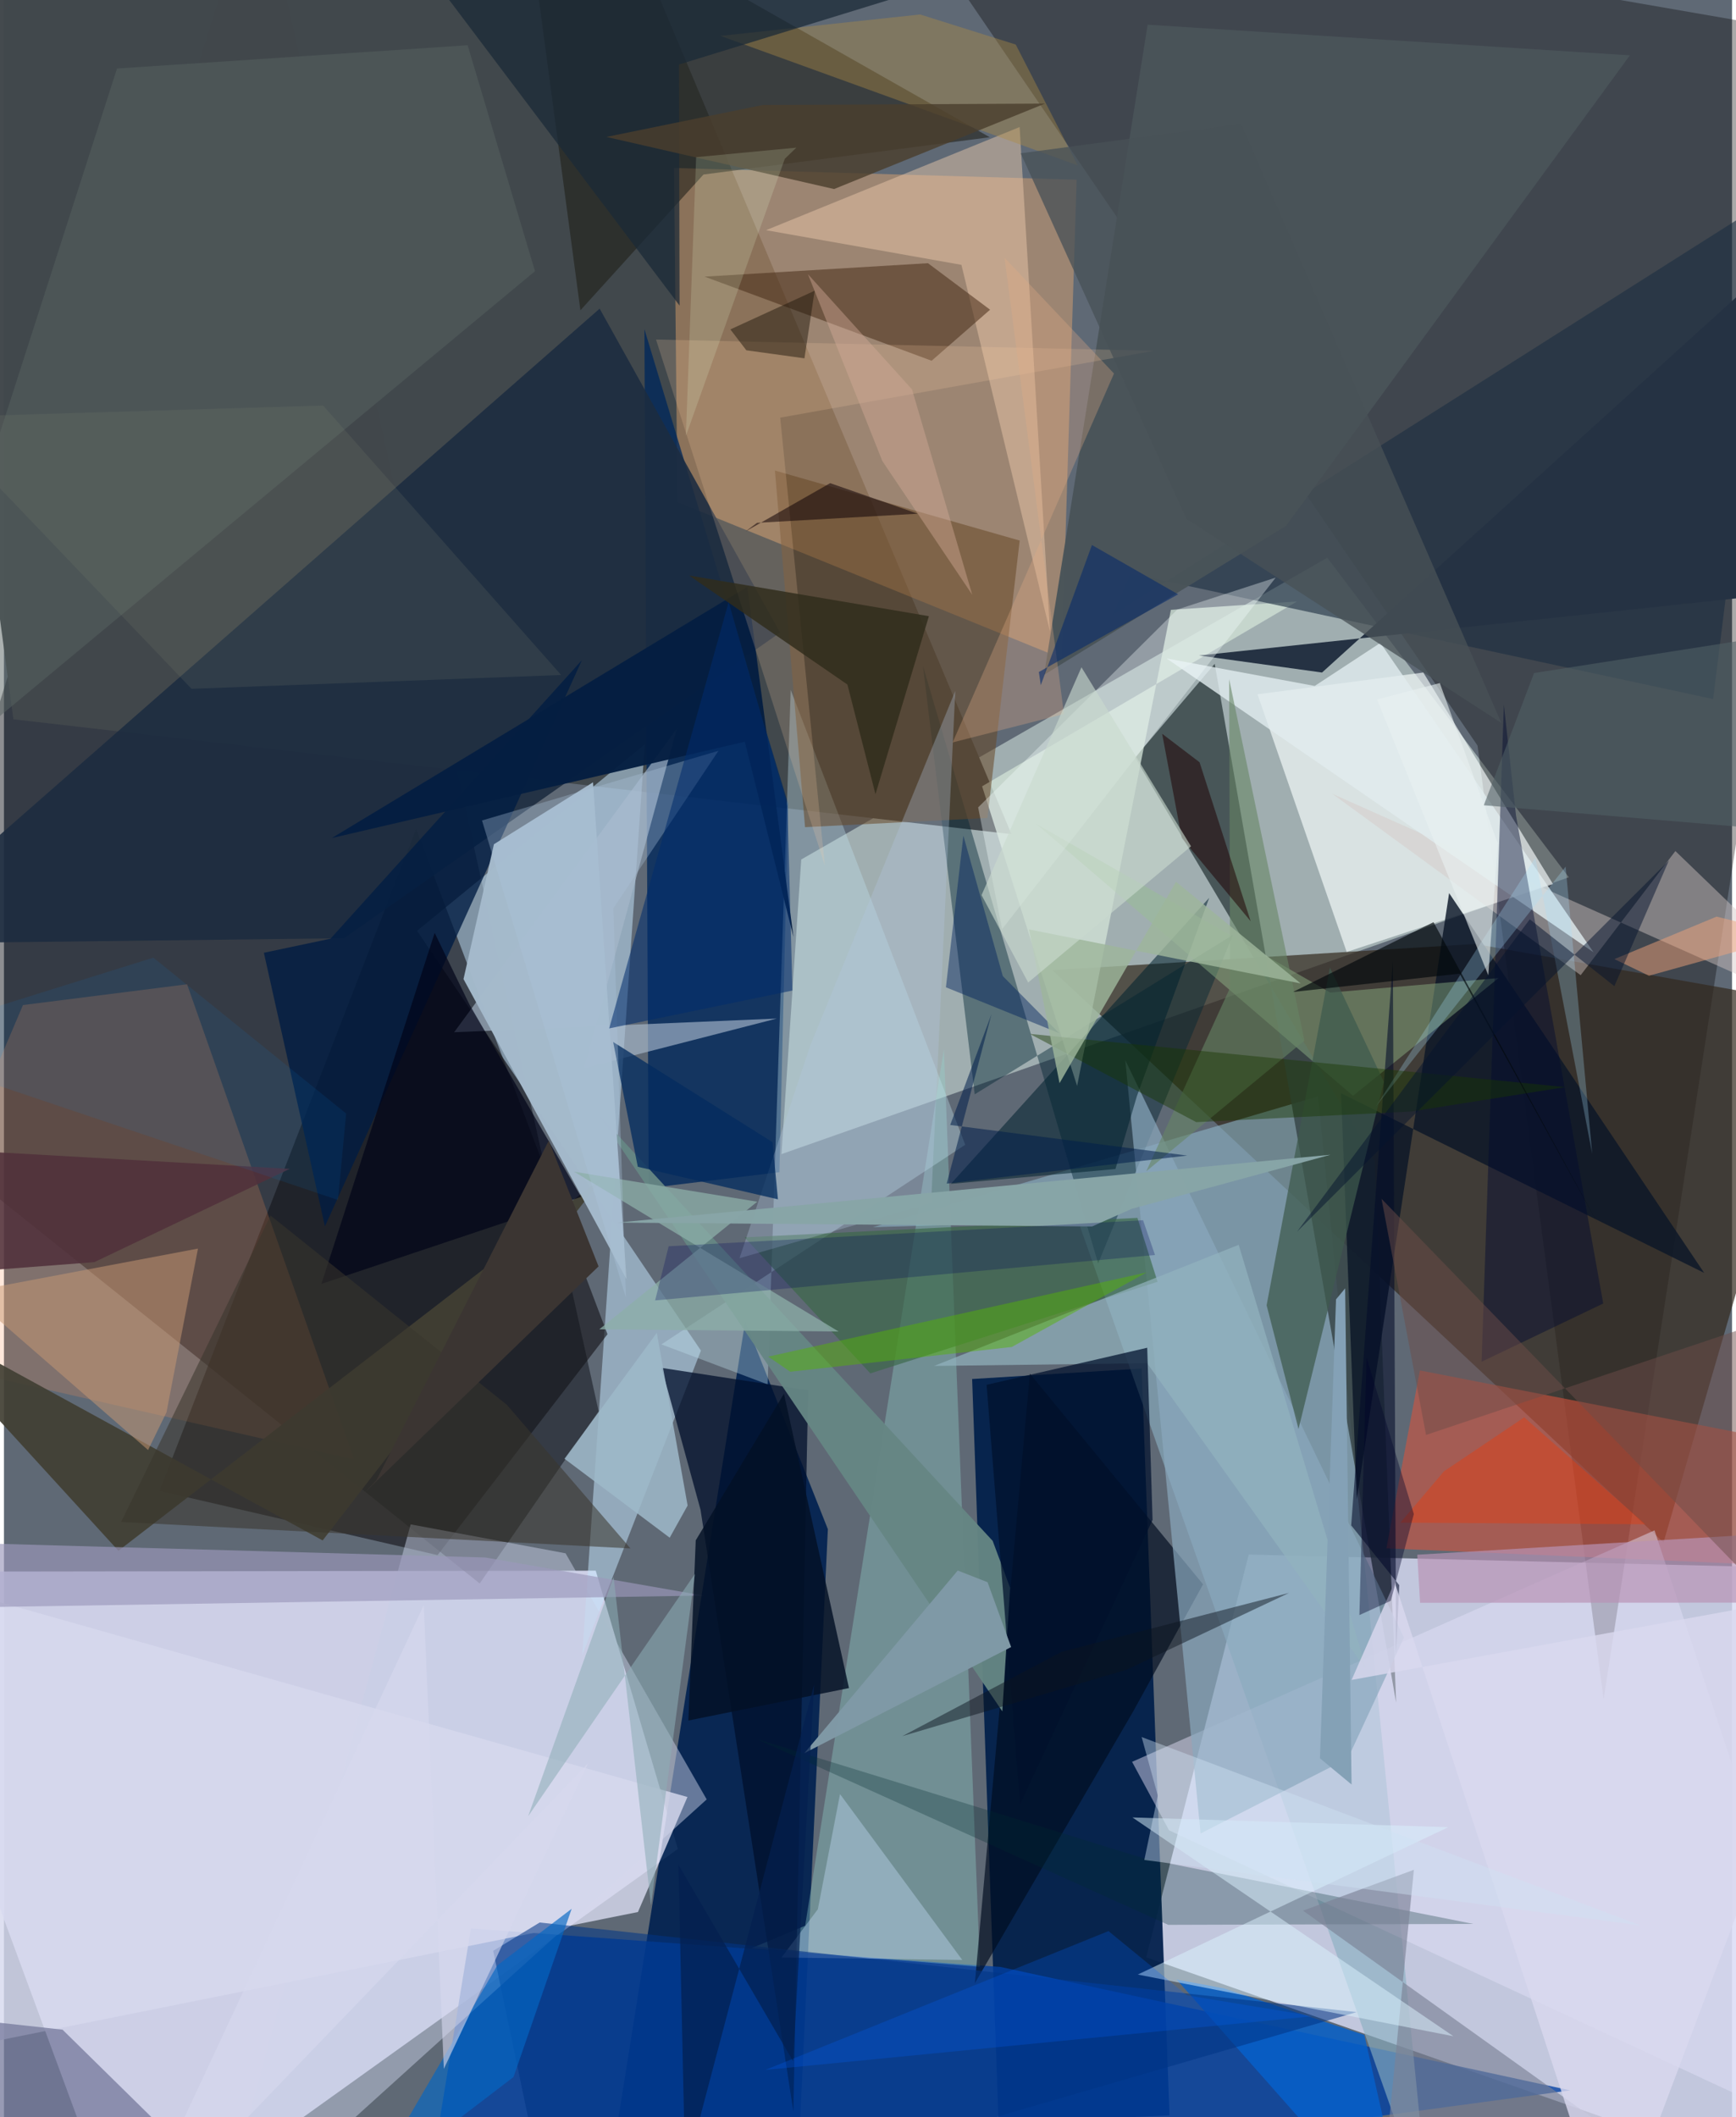 <svg xmlns="http://www.w3.org/2000/svg" width="228" height="278" viewBox="0 0 836 1024"><path fill="#5f6975" d="M0 0h836v1024H0z"/><path fill="#e0e0fa" fill-opacity=".851" d="M326 894.297l-39.71-134.618-348.29.502L58.196 1086z"/><path fill="#d7dbf3" fill-opacity=".827" d="M898 759.048l-295.814-7.164L552.6 946.687 898 1067.594z"/><path fill="#010309" fill-opacity=".447" d="M287.677 682.575L123.187-62-62 531.996 230.148 765.87z"/><path fill="#cddfda" fill-opacity=".588" d="M376.135 558.207l9.564-142.5L640.172 269.75l116.874 154.556z"/><path fill="#030000" fill-opacity=".337" d="M898 20.145l-124.129 801.65-60.994-461.165L424.39-62z"/><path fill="#41474b" fill-opacity=".984" d="M291.385-62L-41.246 5.242 4.56 347.903l482.844 55.563z"/><path fill="#021f4b" fill-opacity=".937" d="M468.377 666.98l12.795 359.851 82.702-3.683-13.506-361.243z"/><path fill="#01214f" fill-opacity=".91" d="M287.464 1086l97.423-54.052 13.697-292.336-39.964-100.678z"/><path fill="#32291d" fill-opacity=".698" d="M507.239 469.243l204.577-12.679 166.624 29.531-75.589 259.923z"/><path fill="#c4e6fc" fill-opacity=".514" d="M310.012 360.056l-30.265 440.496 57.426-147.324-137.327-203.03z"/><path fill="#0040a2" fill-opacity=".776" d="M757.716 1011.038L200.916 1086l24.977-153.266 256.269 18.616z"/><path fill="#f0ab6e" fill-opacity=".42" d="M511.696 318.412l7.243-231.504-194.765-5.663 1.62 161.595z"/><path fill="#89afc0" fill-opacity=".635" d="M689.698 1072.7L519.677 590.652l-99.243 2.896 215.3-63.276z"/><path fill="#f8ffff" fill-opacity=".639" d="M749.39 427.6l-62.755-102.324-80.202 10.528 43.136 124.625z"/><path fill="#01285b" fill-opacity=".788" d="M379.37 388.769L309.832 159.21l2.069 415.432 63.249-7.694z"/><path fill="#394749" fill-opacity=".851" d="M585.73 321.074l-38.58 45.357 116.06 195.477 10.278 261.57z"/><path fill="#141519" fill-opacity=".616" d="M209.762 752.148l82.203-106.829-92.557-244.334-124.13 320.111z"/><path fill="#d9533d" fill-opacity=".569" d="M668.787 748.872l16.204-86.04 211.466 41.244L898 758.858z"/><path fill="#1c2c40" fill-opacity=".894" d="M288.18 149.278l87.284 156.664L164.47 453.787-62 456.491z"/><path fill="#92d1cc" fill-opacity=".365" d="M361.615 942.3l110.537 8.978-17.438-443.864-67.117 423.991z"/><path fill="#022634" fill-opacity=".435" d="M594.505 452.214l-65.172 158.875-84.711-288.864 25.01 207.054z"/><path fill="#1d1d17" fill-opacity=".561" d="M338.405 84.413l138.506-18.03L250.526-62l28.343 212.08z"/><path fill="#d0e0d5" fill-opacity=".784" d="M625.588 290.902l-152.392 89.4 45.966 144.969 45.373-230.318z"/><path fill="#ff914f" fill-opacity=".204" d="M169.465 705.934L-62 653.221 9.202 486.107l79.383-10.043z"/><path fill="#c0e2ec" fill-opacity=".361" d="M369.445 669.58l-51.39-19.353 146.984-96.545-84.436-220.024z"/><path fill="#1d2e41" fill-opacity=".608" d="M536.015 297.873l8.743-20.51 282.088 60.758 30.295-243.684z"/><path fill="#e3e1f8" fill-opacity=".467" d="M898 1040.757L563.642 885.265l-17.884-33.131 252.738-111.952z"/><path fill="#0c1727" fill-opacity=".82" d="M822.506 615.644l-123.38-183.666-44.674 293.214-7.589-196.39z"/><path fill="#c8d0e7" fill-opacity=".486" d="M339.968 870.31l-68.274-119.035-74.948-13.987L101.426 1086z"/><path fill="#d5c7c5" fill-opacity=".447" d="M808.592 411.626l-45.822 60.037-120.165-87.737L898 497.837z"/><path fill="#000f2b" fill-opacity=".749" d="M336.984 730.232l44.909 290.984 7.169-348.744-70.882-10.865z"/><path fill="#ebcaac" fill-opacity=".471" d="M463.198 128.096l-94.519-16.768 122.675-49.886 14.697 244.063z"/><path fill="#000c20" fill-opacity=".675" d="M580.089 766.284l-33.78 61.45-76.621 131.504 26.614-294.85z"/><path fill="#8aa8bd" fill-opacity=".698" d="M578.89 886.792l71.274-36.352 27.118-58.41-134.819-279.266z"/><path fill="#668684" fill-opacity=".957" d="M478.318 745.273L287.076 538.28l195.908 289.445 3.768-59.769z"/><path fill="#495459" fill-opacity=".969" d="M620.163 254.415l-116.994 71.983 50.11-314.457 233.302 14.82z"/><path fill="#472c18" fill-opacity=".537" d="M448.78 174.483L338.957 133.8l108.053-6.5 30.053 22.492z"/><path fill="#423f34" fill-opacity=".918" d="M-52.563 631.912l107.937 118.15L290.22 568.946 154.175 745.054z"/><path fill="#684827" fill-opacity=".545" d="M491.38 261.453l-15.604 134.171-88.235 4.446-14.566-172.475z"/><path fill="#01212e" fill-opacity=".549" d="M458.076 572.596L583.06 434.25l-34.998 95.967-10.361 35.198z"/><path fill="#d7d9ee" fill-opacity=".82" d="M-60.79 758.248L-62 998.808l368.709-74.03 23.941-55.628z"/><path fill="#99c18f" fill-opacity=".416" d="M723.026 473.064l-81.4 7.007-142.48-81.738L652.65 530.02z"/><path fill="#002a30" fill-opacity=".286" d="M710.803 930.524l-147.552.455-199.146-89.896 187.68 57.83z"/><path fill="#a7b9cb" fill-opacity=".651" d="M217.782 499.258l107.675-146.681-44.719 164.012 93.121-23.945z"/><path fill="#3a6847" fill-opacity=".647" d="M558.071 619.947l-9.727-30.904-190.043 9.429 60.826 65.79z"/><path fill="#001c42" fill-opacity=".788" d="M279.584 319.32l-124.31 273.835-29.536-132.335 32.244-6.816z"/><path fill="#a5bbcc" fill-opacity=".973" d="M301.174 618.69l-78.858-145.146 14.722-65.223 47.938-29.954z"/><path fill="#576361" fill-opacity=".498" d="M-62 396.229L54.69 33.149 224.32 21.88l32.58 109.284z"/><path fill="#253243" d="M637.653 325.28L898 89.423 878.405 285.12l-300.246 31.922z"/><path fill="#7b8195" fill-opacity=".643" d="M817.033 1059.018L628.44 924.112l53.64-19.754L664.185 1086z"/><path fill="#e1ecef" fill-opacity=".804" d="M769.021 460.616L665.876 310.93l-31.771 20.841-71.659-13.298z"/><path fill="#000a30" fill-opacity=".443" d="M731.485 394.453l-5.869-53.665-10.78 317.835 58.846-28.165z"/><path fill="#000317" fill-opacity=".694" d="M153.57 620.97l54.792-169.768 16.874 34.737 53.96 92.974z"/><path fill="#9eb9c9" fill-opacity=".855" d="M322.072 743.735l-50.89-38.183 44.643-60.91 14.907 83.533z"/><path fill="#3e5a4e" fill-opacity=".725" d="M667.567 523.242l-26.096-55.268-30.634 163.345 15.435 59.842z"/><path fill="#0661cc" fill-opacity=".82" d="M567.33 957.457l22.746 4.244 68.036 22.524L680.987 1086z"/><path fill="#9c98bb" fill-opacity=".663" d="M232.885 753.303l-286.878-8.05 39.947 32.136 352.396-5.673z"/><path fill="#c4ddfa" fill-opacity=".384" d="M376.151 946.78l17.588-23.339 10.725-55.704 59.126 80.213z"/><path fill="#003486" fill-opacity=".557" d="M654.38 973.185l-395.21-43.34-22.49 13.697L266.51 1086z"/><path fill="#c79874" fill-opacity=".514" d="M69.718 701.324l-87.637-76.287 111.773-21.145-15.221 79.186z"/><path fill="#75799c" fill-opacity=".753" d="M28.33 981.67L134.442 1086H12.398L-62 971.772z"/><path fill="#020c29" fill-opacity=".569" d="M671.917 464.961l-20.16 272.814 23.245 28.898-1.537 32.883z"/><path fill="#051e42" fill-opacity=".965" d="M381.948 453.215l-23.544-94.466-199.832 46.603 201.06-121.506z"/><path fill="#fccea5" fill-opacity=".196" d="M397.08 418.442l-21.55-216.434 180.767-32.347-240.86-5.44z"/><path fill="#031025" fill-opacity=".82" d="M334.666 745.011l42.676-70.91 31.456 142.363-77.693 15.687z"/><path fill="#b3c7e0" fill-opacity=".314" d="M390.03 505.8l70.186-171.584-11.682 247.697-92.68 26.626z"/><path fill="#8cafa8" fill-opacity=".749" d="M288.013 642.942l76.407-61.715-88.624-14.526 127.992 77.308z"/><path fill="#92b2be" fill-opacity=".706" d="M553.04 659.34l-103.084 1.318 147.372-58.574 62.036 205.955z"/><path fill="#b893b5" fill-opacity=".69" d="M683.731 751.966l161.849-9.681 1.977 32.865-162.483.06z"/><path fill="#daf2fd" fill-opacity=".51" d="M701.21 984.859l-152.694-29.841 150.206-71.276-152.784-4.702z"/><path fill="#ae8b45" fill-opacity=".404" d="M346.614 17.36l172.845 62.634-29.992-58.453L443.22 7z"/><path fill="#01112c" fill-opacity=".729" d="M553.079 651.862l-77.71 17.92 16.182 203.035 64.113-137.663z"/><path fill="#f6ffff" fill-opacity=".341" d="M471.288 390.511l11.575 58.878 132.383-170.034-47.62 15.446z"/><path fill="#302c1b" fill-opacity=".824" d="M408.043 331.089l13.573 53.026 25.848-86.088-116.018-19.678z"/><path fill="#88a5a7" fill-opacity=".988" d="M296.783 591.324l344.975-32.813-96.173 26.155-19.177 8.53z"/><path fill="#55b406" fill-opacity=".475" d="M369.75 656.154l183.057-40.74-65.236 36.067-107.169 11.98z"/><path fill="#485257" fill-opacity=".765" d="M491.887 74.138l80.102 176.747 152.376 98.746L598.504 59.924z"/><path fill="#39362c" fill-opacity=".549" d="M243.323 679.49l-114.335-91.563L56.68 736.125l246.413 12.799z"/><path fill="#a7defa" fill-opacity=".271" d="M755.488 419.171l-91.732 115.922 77.1-120.244 27.493 143.188z"/><path fill="#1b2937" fill-opacity=".733" d="M430.494-.776L196.677-24.848l130.17 172.671-.304-116.614z"/><path fill="#668564" fill-opacity=".588" d="M552.607 566.512l76.507-63.224-36.393-174.81.454 149.194z"/><path fill="#173700" fill-opacity=".435" d="M576.8 542.738l-80.542-42.684 259.014 25.743-74.605 11.82z"/><path fill="#e2ac86" fill-opacity=".31" d="M458.944 359.08l53.862-13.728-28.743-220.673 52.946 55.982z"/><path fill="#1f0103" fill-opacity=".525" d="M578.394 368.673l24.736 76.915-33.351-40.27-9.483-50.423z"/><path fill="#dad8ef" fill-opacity=".808" d="M777.823 1086L898 767.528 651.943 812.53l20.83-47.308z"/><path fill="#4a3e2d" fill-opacity=".808" d="M367.083 50.781l-75.638 15.443 110.142 25.211 102.015-41.33z"/><path fill="#00225e" fill-opacity=".455" d="M464.135 404.21l19.08 67.883 27.295 27.622-54.815-22.196z"/><path fill="#808272" fill-opacity=".169" d="M90.74 333.158l178.812-6.68-115.153-130.34-189.128 5.706z"/><path fill="#00095d" fill-opacity=".267" d="M556.841 606.996l-241.822 21.97 6.548-26.195 229.492-12.594z"/><path fill="#9db59b" fill-opacity=".82" d="M567.004 426.505l-56.341 97.392-14.764-74.363 131.422 26.123z"/><path fill="#f0a27a" fill-opacity=".486" d="M779.078 463.884l16.73 8.052 69.972-19.447-37.273-9.148z"/><path fill="#0467c4" fill-opacity=".655" d="M175.415 1058.897l71.094-54.312 28.122-81.363-35.982 27.402z"/><path fill="#50303b" fill-opacity=".875" d="M-36.666 616.612l80.363-6.153 94.574-45.128-194.364-10.976z"/><path fill="#02090c" fill-opacity=".659" d="M704.25 470.918l-80.656 8.857 67.978-33.753 79.572 145.952z"/><path fill="#0064ff" fill-opacity=".235" d="M633.359 975.152l-61.087-10.08-37.93-31.077-166.045 67.162z"/><path fill="#516065" fill-opacity=".573" d="M898 300.81l-49.92 99.761-132.172-11.087 24.32-63.958z"/><path fill="#0b141e" fill-opacity=".475" d="M543.199 807.533l78.45-37.085-109.994 28.465-77.033 40.79z"/><path fill="#20180c" fill-opacity=".482" d="M387.259 173.312l-28.11-3.883-7.732-10.107 40.78-18.713z"/><path fill="#8cadb6" fill-opacity=".557" d="M334.275 761.24l-21.26 160.257-18.073-158.705-41.36 115.656z"/><path fill="#130509" fill-opacity=".553" d="M358.77 257.023l40.928-23.339 42.392 14.785-77.78 4.406z"/><path fill="#8099a6" fill-opacity=".996" d="M387.252 847.91l74.157-88.293 14.433 5.641 11.404 31.358z"/><path fill="#dd4015" fill-opacity=".478" d="M735.452 685.517l-38.833 26.12-21.045 24.805 118.453.795z"/><path fill="#06142d" fill-opacity=".49" d="M738.143 444.645l40.931 32.324 26.365-60.761-179.85 179.481z"/><path fill="#000329" fill-opacity=".396" d="M682.055 732.299l-11.115 41.93-15.216 6.927 3.44-124.63z"/><path fill="#032c5e" fill-opacity=".765" d="M371.815 552.426l-77.107-48.46 11.924 60.36 67.797 15.744z"/><path fill="#adc3db" fill-opacity=".333" d="M294.797 439.31l6.09 188.305-69.62-230.781 114.394-33.697z"/><path fill="#04204f" fill-opacity=".71" d="M326.305 901.884l3.289 149.39 62.348-236.511-10.202 182.12z"/><path fill="#002d6d" fill-opacity=".553" d="M350.583 291.23l-57.792 206.176 88.653-18.322-2.412-89.252z"/><path fill="#e9f2f2" fill-opacity=".592" d="M718.082 471.727l4.624-63.722-28.082-77.642-30.328 7.958z"/><path fill="#001e4b" fill-opacity=".541" d="M477.748 490.5l-19.974 53.603 114.657 14.805-116.362 13.559z"/><path fill="#6e4d49" fill-opacity=".486" d="M687.967 694.037L666.434 579.83 898 818.983V623.561z"/><path fill="#84a1b6" d="M651.938 863.107l-3.106-239.977-4.416 5.329-7.768 221.982z"/><path fill="#082b6b" fill-opacity=".592" d="M500.66 325.017l.93 6.408 24.744-67.818 41.693 23.849z"/><path fill="#d0e3f4" fill-opacity=".416" d="M551.674 899.602l240.025 31.643-241.323-91.096 7.815 28.31z"/><path fill="#ecfed7" fill-opacity=".173" d="M383.326 71.417l-48.473 4.594-4.958 134.826L377.75 76.806z"/><path fill="#d7d8ee" fill-opacity=".6" d="M203.095 776.366L58.402 1086l224.232-233.224-69.831 147.844z"/><path fill="#048bea" fill-opacity=".098" d="M165.552 538.584l-93.28-75.4L-62 505.138l223.582 75.241z"/><path fill="#c9dace" fill-opacity=".62" d="M574.266 409.331l-78.77 65.872-22.56-42.272 48.333-110.186z"/><path fill="#d4ab9a" fill-opacity=".42" d="M424.945 222.997l43.478 64.654-29.122-99.296-50.374-55.757z"/><path fill="#3b3532" d="M173.74 722.615l6.388-6.573 83.451-164.362 24.072 60.829z"/></svg>